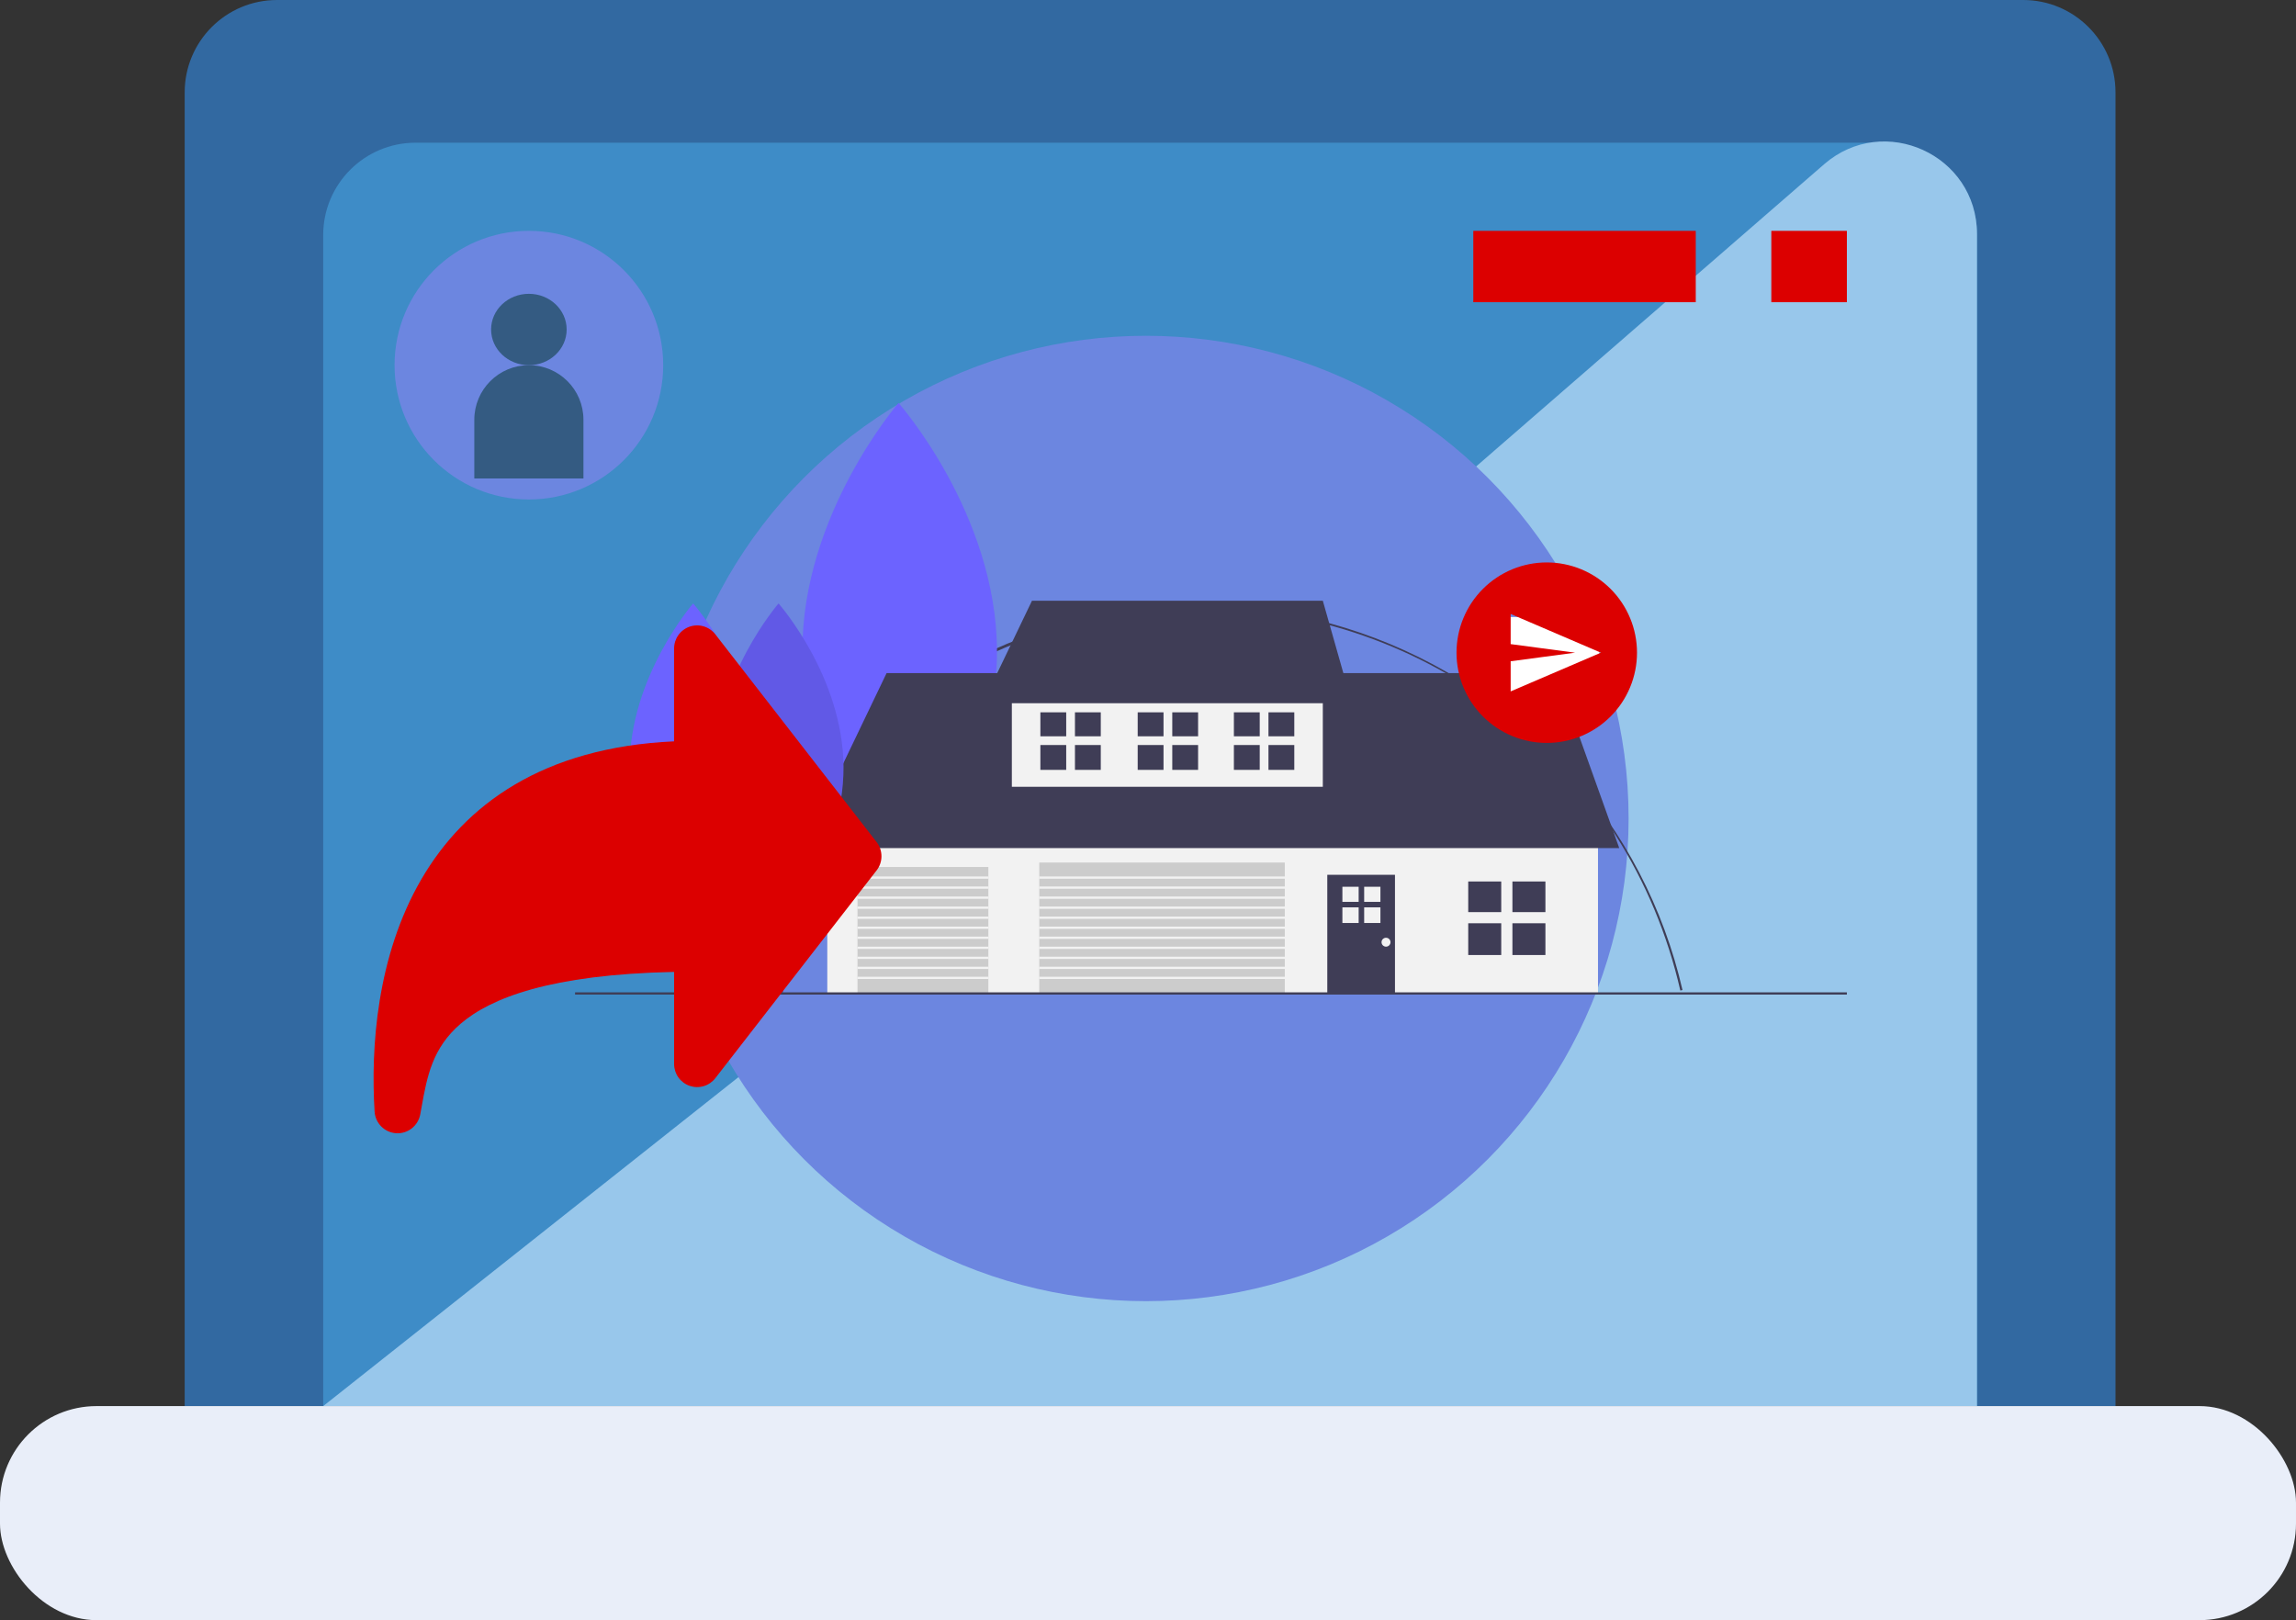 <svg width="547" height="386" viewBox="0 0 547 386" fill="none" xmlns="http://www.w3.org/2000/svg">
<rect x="0" y="0" width="547" height="386" fill="#333333" stroke="none"/>
<path d="M44 22C44 9.85 53.85 0 66 0H482C494.15 0 504 9.85 504 22V335H44V22Z" fill="#3269A1"/>
<path d="M77 56C77 43.85 86.85 34 99 34H449C461.15 34 471 43.85 471 56V335H77V56Z" fill="#3E8CC7"/>
<path d="M269.5 182.5L434.574 39.135C448.816 26.766 471 36.882 471 55.745V335H77L269.5 182.5Z" fill="#98C7EB"/>
<rect x="351" y="55" width="53" height="17" fill="#DC0000"/>
<rect x="422" y="55" width="18" height="17" fill="#DC0000"/>
<circle cx="273" cy="195" r="115" fill="#6C86E0"/>
<rect y="335" width="547" height="51" rx="23" fill="#E9EEF9"/>
<path d="M170.551 236.307L170.031 236.19C175.828 210.507 190.399 187.185 211.057 170.519C226.676 157.939 245.252 149.525 265.036 146.07C284.82 142.615 305.162 144.233 324.145 150.77C343.129 157.308 360.129 168.55 373.547 183.439C386.964 198.328 396.357 216.374 400.84 235.877L400.321 235.994C388.048 182.317 340.82 144.829 285.471 144.829C230.848 144.829 182.517 183.301 170.551 236.307Z" fill="#3F3D56"/>
<path d="M215.626 143.1H213.254V236.447H215.626V143.1Z" fill="#3F3D56"/>
<path d="M237.522 154.996C237.673 187.637 214.618 214.204 214.618 214.204C214.618 214.204 191.319 187.85 191.167 155.209C191.016 122.567 214.071 96 214.071 96C214.071 96 237.371 122.355 237.522 154.996Z" fill="#6C63FF"/>
<path d="M380.706 197.801H197.094V236.557H380.706V197.801Z" fill="#F2F2F2"/>
<path d="M191.231 202.048L211.218 160.372H370.846L385.769 202.048H191.231Z" fill="#3F3D56"/>
<path d="M315.149 163.027H241.065V187.449H315.149V163.027Z" fill="#F2F2F2"/>
<path d="M245.862 143.118L234.136 167.54H322.078L315.149 143.118H245.862Z" fill="#3F3D56"/>
<path d="M306.088 205.499H247.594V236.557H306.088V205.499Z" fill="#CCCCCC"/>
<path d="M235.468 206.561H204.289V236.557H235.468V206.561Z" fill="#CCCCCC"/>
<path d="M332.338 208.419H316.215V236.557H332.338V208.419Z" fill="#3F3D56"/>
<path d="M440 236.425H137V236.955H440V236.425Z" fill="#3F3D56"/>
<path d="M186.509 174.855H184.943V236.454H186.509V174.855Z" fill="#3F3D56"/>
<path d="M200.957 182.705C201.057 204.245 185.843 221.776 185.843 221.776C185.843 221.776 170.468 204.385 170.368 182.845C170.269 161.306 185.482 143.774 185.482 143.774C185.482 143.774 200.858 161.165 200.957 182.705Z" fill="#6C63FF"/>
<path opacity="0.1" d="M200.957 182.705C201.057 204.245 185.843 221.776 185.843 221.776C185.843 221.776 170.468 204.385 170.368 182.845C170.269 161.306 185.482 143.774 185.482 143.774C185.482 143.774 200.858 161.165 200.957 182.705Z" fill="black"/>
<path d="M166.156 174.855H164.591V236.454H166.156V174.855Z" fill="#3F3D56"/>
<path d="M180.605 182.705C180.704 204.245 165.491 221.776 165.491 221.776C165.491 221.776 150.116 204.385 150.016 182.845C149.916 161.306 165.13 143.774 165.13 143.774C165.13 143.774 180.505 161.165 180.605 182.705Z" fill="#6C63FF"/>
<path d="M357.654 210.012H349.793V217.312H357.654V210.012Z" fill="#3F3D56"/>
<path d="M368.181 210.012H360.319V217.312H368.181V210.012Z" fill="#3F3D56"/>
<path d="M357.654 219.966H349.793V227.532H357.654V219.966Z" fill="#3F3D56"/>
<path d="M368.181 219.966H360.319V227.532H368.181V219.966Z" fill="#3F3D56"/>
<path d="M254.013 169.709H247.86V175.422H254.013V169.709Z" fill="#3F3D56"/>
<path d="M262.251 169.709H256.098V175.422H262.251V169.709Z" fill="#3F3D56"/>
<path d="M254.013 177.5H247.86V183.421H254.013V177.5Z" fill="#3F3D56"/>
<path d="M262.251 177.5H256.098V183.421H262.251V177.5Z" fill="#3F3D56"/>
<path d="M300.116 169.709H293.963V175.422H300.116V169.709Z" fill="#3F3D56"/>
<path d="M308.354 169.709H302.201V175.422H308.354V169.709Z" fill="#3F3D56"/>
<path d="M300.116 177.5H293.963V183.421H300.116V177.5Z" fill="#3F3D56"/>
<path d="M308.354 177.5H302.201V183.421H308.354V177.5Z" fill="#3F3D56"/>
<path d="M277.197 169.709H271.045V175.422H277.197V169.709Z" fill="#3F3D56"/>
<path d="M285.435 169.709H279.283V175.422H285.435V169.709Z" fill="#3F3D56"/>
<path d="M277.197 177.5H271.045V183.421H277.197V177.5Z" fill="#3F3D56"/>
<path d="M285.435 177.5H279.283V183.421H285.435V177.5Z" fill="#3F3D56"/>
<path d="M323.687 211.27H319.813V214.867H323.687V211.27Z" fill="#F2F2F2"/>
<path d="M328.873 211.27H325V214.867H328.873V211.27Z" fill="#F2F2F2"/>
<path d="M323.687 216.175H319.813V219.903H323.687V216.175Z" fill="#F2F2F2"/>
<path d="M328.873 216.175H325V219.903H328.873V216.175Z" fill="#F2F2F2"/>
<path d="M330.206 225.541C330.795 225.541 331.272 225.065 331.272 224.479C331.272 223.893 330.795 223.417 330.206 223.417C329.617 223.417 329.14 223.893 329.14 224.479C329.14 225.065 329.617 225.541 330.206 225.541Z" fill="#F2F2F2"/>
<path d="M306.222 208.817H247.594V209.348H306.222V208.817Z" fill="#F2F2F2"/>
<path d="M306.222 211.207H247.594V211.737H306.222V211.207Z" fill="#F2F2F2"/>
<path d="M306.222 213.595H247.594V214.126H306.222V213.595Z" fill="#F2F2F2"/>
<path d="M306.222 215.985H247.594V216.516H306.222V215.985Z" fill="#F2F2F2"/>
<path d="M306.222 218.374H247.594V218.905H306.222V218.374Z" fill="#F2F2F2"/>
<path d="M306.222 220.763H247.594V221.294H306.222V220.763Z" fill="#F2F2F2"/>
<path d="M306.222 223.152H247.594V223.683H306.222V223.152Z" fill="#F2F2F2"/>
<path d="M306.222 225.541H247.594V226.072H306.222V225.541Z" fill="#F2F2F2"/>
<path d="M306.222 227.93H247.594V228.461H306.222V227.93Z" fill="#F2F2F2"/>
<path d="M306.222 230.319H247.594V230.85H306.222V230.319Z" fill="#F2F2F2"/>
<path d="M306.222 232.708H247.594V233.239H306.222V232.708Z" fill="#F2F2F2"/>
<path d="M235.468 208.817H204.289V209.348H235.468V208.817Z" fill="#F2F2F2"/>
<path d="M235.468 211.207H204.289V211.737H235.468V211.207Z" fill="#F2F2F2"/>
<path d="M235.468 213.595H204.289V214.126H235.468V213.595Z" fill="#F2F2F2"/>
<path d="M235.468 215.985H204.289V216.516H235.468V215.985Z" fill="#F2F2F2"/>
<path d="M235.468 218.374H204.289V218.905H235.468V218.374Z" fill="#F2F2F2"/>
<path d="M235.468 220.763H204.289V221.294H235.468V220.763Z" fill="#F2F2F2"/>
<path d="M235.468 223.152H204.289V223.683H235.468V223.152Z" fill="#F2F2F2"/>
<path d="M235.468 225.541H204.289V226.072H235.468V225.541Z" fill="#F2F2F2"/>
<path d="M235.468 227.93H204.289V228.461H235.468V227.93Z" fill="#F2F2F2"/>
<path d="M235.468 230.319H204.289V230.85H235.468V230.319Z" fill="#F2F2F2"/>
<path d="M235.468 232.708H204.289V233.239H235.468V232.708Z" fill="#F2F2F2"/>
<g clip-path="url(#clip0_144:613)">
<rect x="355" y="147" width="42" height="42" fill="white"/>
</g>
<path d="M368.5 134C371.323 134 374.119 134.556 376.728 135.637C379.336 136.717 381.706 138.301 383.703 140.297C385.699 142.294 387.283 144.664 388.363 147.272C389.444 149.881 390 152.677 390 155.5C390 161.202 387.735 166.671 383.703 170.703C379.671 174.735 374.202 177 368.5 177C365.677 177 362.881 176.444 360.272 175.363C357.664 174.283 355.294 172.699 353.297 170.703C349.265 166.671 347 161.202 347 155.5C347 149.798 349.265 144.329 353.297 140.297C357.329 136.265 362.798 134 368.5 134ZM359.9 146.276V153.458L375.251 155.5L359.9 157.542V164.724L381.4 155.5L359.9 146.276Z" fill="#DC0000"/>
<circle cx="126" cy="87" r="32" fill="#6C86E0"/>
<ellipse cx="126" cy="78.5" rx="9" ry="8.5" fill="#345B82"/>
<path d="M113 100C113 92.82 118.82 87 126 87C133.18 87 139 92.82 139 100V114H113V100Z" fill="#345B82"/>
<path fill-rule="evenodd" clip-rule="evenodd" d="M164.302 149.298C165.384 148.926 166.555 148.902 167.651 149.229C168.748 149.556 169.715 150.219 170.417 151.124L208.843 200.623C209.593 201.589 210 202.777 210 204C210 205.224 209.593 206.412 208.843 207.377L170.417 256.877C169.714 257.781 168.748 258.443 167.652 258.769C166.556 259.096 165.385 259.072 164.304 258.7C163.222 258.328 162.284 257.627 161.619 256.695C160.954 255.763 160.597 254.646 160.596 253.5V231.555C131.068 232.171 116.883 237.787 109.758 243.892C102.984 249.694 101.743 256.52 100.453 263.67L100.118 265.512C99.872 266.83 99.153 268.013 98.098 268.838C97.042 269.662 95.722 270.072 94.385 269.99C93.049 269.907 91.789 269.338 90.842 268.39C89.895 267.442 89.327 266.18 89.244 264.841C88.3 249.727 89.716 227.826 100.371 209.506C110.713 191.725 129.334 178.052 160.596 176.622V154.501C160.596 153.355 160.953 152.237 161.617 151.305C162.281 150.372 163.22 149.67 164.302 149.298V149.298Z" fill="#DC0000"/>
<defs>
<clipPath id="clip0_144:613">
<rect width="70" height="62" fill="white" transform="translate(311 107)"/>
</clipPath>
</defs>
</svg>
